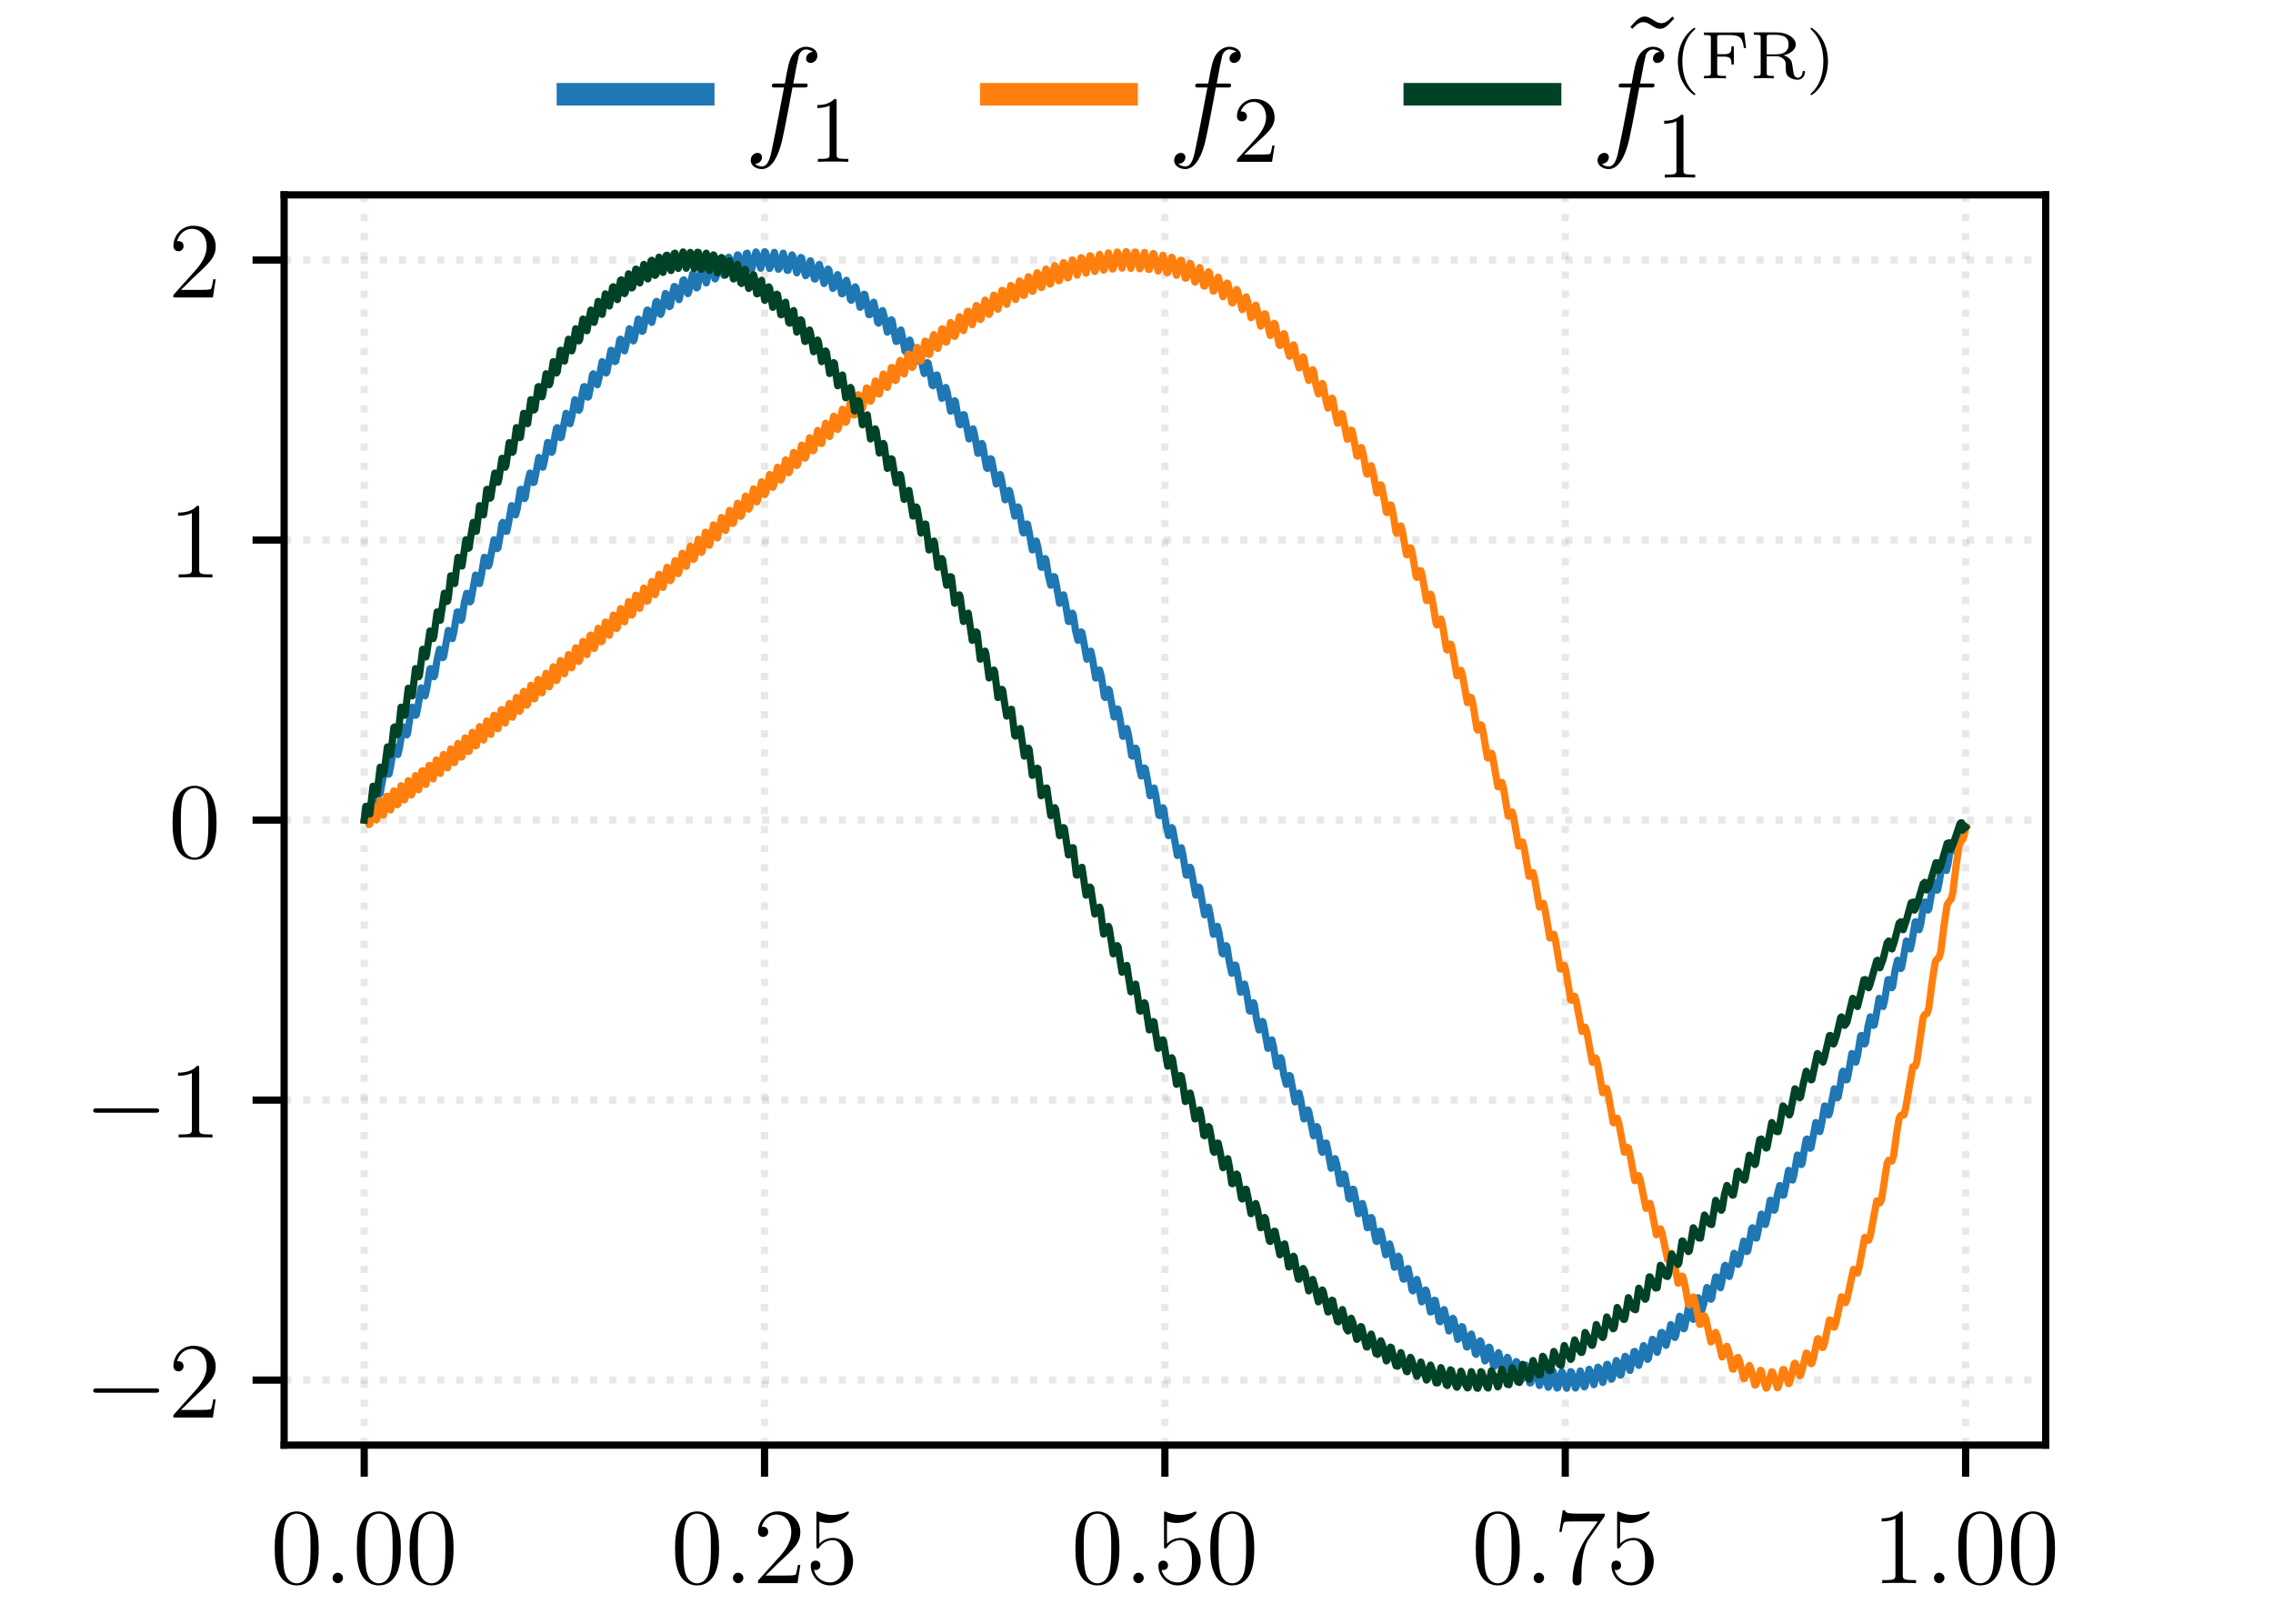 <?xml version="1.0" encoding="UTF-8"?>
<svg xmlns="http://www.w3.org/2000/svg" xmlns:xlink="http://www.w3.org/1999/xlink" width="252pt" height="180pt" viewBox="0 0 252 180">
<defs>
<g>
<g id="glyph-0-0">
<path d="M 5.359 -3.828 C 5.359 -4.812 5.297 -5.781 4.859 -6.688 C 4.375 -7.688 3.516 -7.953 2.922 -7.953 C 2.234 -7.953 1.391 -7.609 0.938 -6.609 C 0.609 -5.859 0.484 -5.109 0.484 -3.828 C 0.484 -2.672 0.578 -1.797 1 -0.938 C 1.469 -0.031 2.297 0.25 2.922 0.25 C 3.953 0.25 4.547 -0.375 4.906 -1.062 C 5.328 -1.953 5.359 -3.125 5.359 -3.828 Z M 2.922 0.016 C 2.531 0.016 1.75 -0.203 1.531 -1.5 C 1.406 -2.219 1.406 -3.125 1.406 -3.969 C 1.406 -4.953 1.406 -5.828 1.594 -6.531 C 1.797 -7.344 2.406 -7.703 2.922 -7.703 C 3.375 -7.703 4.062 -7.438 4.297 -6.406 C 4.453 -5.719 4.453 -4.781 4.453 -3.969 C 4.453 -3.172 4.453 -2.266 4.312 -1.531 C 4.094 -0.219 3.328 0.016 2.922 0.016 Z M 2.922 0.016 "/>
</g>
<g id="glyph-0-1">
<path d="M 5.266 -2.016 L 5 -2.016 C 4.953 -1.812 4.859 -1.141 4.75 -0.953 C 4.656 -0.844 3.984 -0.844 3.625 -0.844 L 1.406 -0.844 C 1.734 -1.125 2.469 -1.891 2.766 -2.172 C 4.594 -3.844 5.266 -4.469 5.266 -5.656 C 5.266 -7.031 4.172 -7.953 2.781 -7.953 C 1.406 -7.953 0.578 -6.766 0.578 -5.734 C 0.578 -5.125 1.109 -5.125 1.141 -5.125 C 1.406 -5.125 1.703 -5.312 1.703 -5.688 C 1.703 -6.031 1.484 -6.25 1.141 -6.25 C 1.047 -6.25 1.016 -6.25 0.984 -6.234 C 1.203 -7.047 1.859 -7.609 2.625 -7.609 C 3.641 -7.609 4.266 -6.75 4.266 -5.656 C 4.266 -4.641 3.688 -3.75 3 -2.984 L 0.578 -0.281 L 0.578 0 L 4.953 0 Z M 5.266 -2.016 "/>
</g>
<g id="glyph-0-2">
<path d="M 1.531 -6.844 C 2.047 -6.688 2.469 -6.672 2.594 -6.672 C 3.938 -6.672 4.812 -7.656 4.812 -7.828 C 4.812 -7.875 4.781 -7.938 4.703 -7.938 C 4.688 -7.938 4.656 -7.938 4.547 -7.891 C 3.891 -7.609 3.312 -7.562 3 -7.562 C 2.219 -7.562 1.656 -7.812 1.422 -7.906 C 1.344 -7.938 1.312 -7.938 1.297 -7.938 C 1.203 -7.938 1.203 -7.859 1.203 -7.672 L 1.203 -4.125 C 1.203 -3.906 1.203 -3.844 1.344 -3.844 C 1.406 -3.844 1.422 -3.844 1.547 -4 C 1.875 -4.484 2.438 -4.766 3.031 -4.766 C 3.672 -4.766 3.984 -4.188 4.078 -3.984 C 4.281 -3.516 4.297 -2.922 4.297 -2.469 C 4.297 -2.016 4.297 -1.344 3.953 -0.797 C 3.688 -0.375 3.234 -0.078 2.703 -0.078 C 1.906 -0.078 1.141 -0.609 0.922 -1.484 C 0.984 -1.453 1.047 -1.453 1.109 -1.453 C 1.312 -1.453 1.641 -1.562 1.641 -1.969 C 1.641 -2.312 1.406 -2.5 1.109 -2.5 C 0.891 -2.5 0.578 -2.391 0.578 -1.922 C 0.578 -0.906 1.406 0.25 2.719 0.25 C 4.078 0.25 5.266 -0.891 5.266 -2.406 C 5.266 -3.828 4.297 -5.016 3.047 -5.016 C 2.359 -5.016 1.844 -4.703 1.531 -4.375 Z M 1.531 -6.844 "/>
</g>
<g id="glyph-0-3">
<path d="M 5.672 -7.422 L 5.672 -7.703 L 2.797 -7.703 C 1.344 -7.703 1.328 -7.859 1.281 -8.078 L 1.016 -8.078 L 0.641 -5.688 L 0.906 -5.688 C 0.938 -5.906 1.047 -6.641 1.203 -6.781 C 1.297 -6.844 2.203 -6.844 2.359 -6.844 L 4.906 -6.844 L 3.641 -5.031 C 3.312 -4.562 2.109 -2.609 2.109 -0.359 C 2.109 -0.234 2.109 0.25 2.594 0.25 C 3.094 0.25 3.094 -0.219 3.094 -0.375 L 3.094 -0.969 C 3.094 -2.75 3.375 -4.141 3.938 -4.938 Z M 5.672 -7.422 "/>
</g>
<g id="glyph-0-4">
<path d="M 3.438 -7.656 C 3.438 -7.938 3.438 -7.953 3.203 -7.953 C 2.922 -7.625 2.312 -7.188 1.094 -7.188 L 1.094 -6.844 C 1.359 -6.844 1.953 -6.844 2.625 -7.141 L 2.625 -0.922 C 2.625 -0.484 2.578 -0.344 1.531 -0.344 L 1.156 -0.344 L 1.156 0 C 1.484 -0.031 2.641 -0.031 3.031 -0.031 C 3.438 -0.031 4.578 -0.031 4.906 0 L 4.906 -0.344 L 4.531 -0.344 C 3.484 -0.344 3.438 -0.484 3.438 -0.922 Z M 3.438 -7.656 "/>
</g>
<g id="glyph-1-0">
<path d="M 2.203 -0.578 C 2.203 -0.922 1.906 -1.156 1.625 -1.156 C 1.281 -1.156 1.047 -0.875 1.047 -0.578 C 1.047 -0.234 1.328 0 1.609 0 C 1.953 0 2.203 -0.281 2.203 -0.578 Z M 2.203 -0.578 "/>
</g>
<g id="glyph-2-0">
<path d="M 7.875 -2.75 C 8.078 -2.75 8.297 -2.75 8.297 -2.984 C 8.297 -3.234 8.078 -3.234 7.875 -3.234 L 1.406 -3.234 C 1.203 -3.234 0.984 -3.234 0.984 -2.984 C 0.984 -2.75 1.203 -2.75 1.406 -2.75 Z M 7.875 -2.75 "/>
</g>
<g id="glyph-3-0">
<path d="M 6.656 -6 C 6.953 -6 7.078 -6 7.078 -6.281 C 7.078 -6.438 6.953 -6.438 6.688 -6.438 L 5.484 -6.438 C 5.766 -7.984 5.969 -9.031 6.094 -9.516 C 6.188 -9.875 6.5 -10.219 6.891 -10.219 C 7.203 -10.219 7.516 -10.078 7.656 -9.953 C 7.078 -9.891 6.906 -9.453 6.906 -9.203 C 6.906 -8.906 7.125 -8.719 7.406 -8.719 C 7.703 -8.719 8.156 -8.984 8.156 -9.547 C 8.156 -10.172 7.531 -10.516 6.875 -10.516 C 6.234 -10.516 5.594 -10.031 5.297 -9.453 C 5.031 -8.938 4.891 -8.391 4.547 -6.438 L 3.547 -6.438 C 3.25 -6.438 3.109 -6.438 3.109 -6.172 C 3.109 -6 3.203 -6 3.5 -6 L 4.453 -6 C 4.188 -4.609 3.562 -1.234 3.219 0.359 C 2.969 1.656 2.75 2.75 2 2.75 C 1.953 2.75 1.531 2.75 1.25 2.469 C 2.016 2.406 2.016 1.75 2.016 1.734 C 2.016 1.438 1.797 1.25 1.516 1.25 C 1.203 1.25 0.766 1.516 0.766 2.078 C 0.766 2.719 1.422 3.047 2 3.047 C 3.531 3.047 4.156 0.312 4.312 -0.438 C 4.578 -1.578 5.312 -5.562 5.391 -6 Z M 6.656 -6 "/>
</g>
<g id="glyph-4-0">
<path d="M 3.078 -6.688 C 3.078 -6.938 3.078 -6.969 2.828 -6.969 C 2.188 -6.297 1.266 -6.297 0.938 -6.297 L 0.938 -5.969 C 1.141 -5.969 1.75 -5.969 2.297 -6.234 L 2.297 -0.828 C 2.297 -0.453 2.266 -0.328 1.328 -0.328 L 1 -0.328 L 1 0 C 1.359 -0.031 2.266 -0.031 2.688 -0.031 C 3.109 -0.031 4.016 -0.031 4.375 0 L 4.375 -0.328 L 4.047 -0.328 C 3.109 -0.328 3.078 -0.438 3.078 -0.828 Z M 3.078 -6.688 "/>
</g>
<g id="glyph-4-1">
<path d="M 1.328 -0.812 L 2.438 -1.875 C 4.062 -3.328 4.688 -3.891 4.688 -4.938 C 4.688 -6.125 3.75 -6.969 2.484 -6.969 C 1.297 -6.969 0.516 -6 0.516 -5.062 C 0.516 -4.484 1.047 -4.484 1.078 -4.484 C 1.25 -4.484 1.625 -4.609 1.625 -5.031 C 1.625 -5.312 1.438 -5.578 1.062 -5.578 C 0.984 -5.578 0.969 -5.578 0.938 -5.578 C 1.172 -6.25 1.734 -6.641 2.344 -6.641 C 3.297 -6.641 3.75 -5.797 3.75 -4.938 C 3.75 -4.094 3.219 -3.266 2.641 -2.625 L 0.641 -0.391 C 0.516 -0.266 0.516 -0.25 0.516 0 L 4.406 0 L 4.688 -1.812 L 4.438 -1.812 C 4.375 -1.5 4.312 -1.047 4.203 -0.891 C 4.125 -0.812 3.438 -0.812 3.203 -0.812 Z M 1.328 -0.812 "/>
</g>
<g id="glyph-5-0">
<path d="M 5.875 -9.922 C 5.438 -9.484 5.125 -9.188 4.641 -9.188 C 4.422 -9.188 4.219 -9.234 3.75 -9.547 C 3.453 -9.719 3.156 -9.922 2.812 -9.922 C 2.25 -9.922 1.922 -9.547 1.219 -8.766 L 1.438 -8.562 C 1.859 -9 2.188 -9.297 2.656 -9.297 C 2.891 -9.297 3.094 -9.25 3.562 -8.938 C 3.859 -8.75 4.156 -8.562 4.5 -8.562 C 5.047 -8.562 5.375 -8.938 6.078 -9.703 Z M 5.875 -9.922 "/>
</g>
<g id="glyph-6-0">
<path d="M 2.656 -5.594 C 1.234 -4.594 0.859 -3.016 0.859 -1.875 C 0.859 -0.828 1.172 0.812 2.656 1.859 C 2.719 1.859 2.797 1.859 2.797 1.766 C 2.797 1.719 2.781 1.703 2.719 1.656 C 1.734 0.766 1.359 -0.516 1.359 -1.859 C 1.359 -3.891 2.141 -4.875 2.75 -5.422 C 2.781 -5.453 2.797 -5.469 2.797 -5.516 C 2.797 -5.594 2.719 -5.594 2.656 -5.594 Z M 2.656 -5.594 "/>
</g>
<g id="glyph-6-1">
<path d="M 4.875 -5.078 L 0.422 -5.078 L 0.422 -4.797 L 0.594 -4.797 C 1.172 -4.797 1.188 -4.734 1.188 -4.469 L 1.188 -0.609 C 1.188 -0.344 1.172 -0.266 0.594 -0.266 L 0.422 -0.266 L 0.422 0 C 0.422 0 1.266 -0.031 1.547 -0.031 C 1.859 -0.031 2.75 0 2.859 0 L 2.859 -0.266 L 2.594 -0.266 C 1.891 -0.266 1.891 -0.359 1.891 -0.609 L 1.891 -2.406 L 2.625 -2.406 C 3.375 -2.406 3.469 -2.188 3.469 -1.531 L 3.734 -1.531 L 3.734 -3.547 L 3.469 -3.547 C 3.469 -2.906 3.375 -2.672 2.625 -2.672 L 1.891 -2.672 L 1.891 -4.516 C 1.891 -4.75 1.906 -4.797 2.25 -4.797 L 3.297 -4.797 C 4.5 -4.797 4.703 -4.406 4.844 -3.359 L 5.094 -3.359 Z M 4.875 -5.078 "/>
</g>
<g id="glyph-6-2">
<path d="M 3.75 -2.547 C 4.422 -2.703 5.094 -3.141 5.094 -3.75 C 5.094 -4.5 4.109 -5.094 2.953 -5.094 L 0.438 -5.094 L 0.438 -4.828 L 0.609 -4.828 C 1.188 -4.828 1.203 -4.75 1.203 -4.5 L 1.203 -0.609 C 1.203 -0.344 1.188 -0.266 0.609 -0.266 L 0.438 -0.266 L 0.438 0 C 0.438 0 1.234 -0.031 1.531 -0.031 C 1.859 -0.031 2.281 -0.016 2.656 0 L 2.656 -0.266 L 2.469 -0.266 C 1.891 -0.266 1.875 -0.344 1.875 -0.609 L 1.875 -2.453 L 2.875 -2.453 C 3.016 -2.453 3.391 -2.453 3.734 -2.141 C 3.984 -1.906 3.984 -1.719 3.984 -1.219 C 3.984 -0.734 3.984 -0.438 4.328 -0.156 C 4.656 0.109 5.094 0.156 5.297 0.156 C 5.938 0.156 6.109 -0.453 6.109 -0.672 C 6.109 -0.734 6.109 -0.828 5.969 -0.828 C 5.859 -0.828 5.859 -0.75 5.844 -0.672 C 5.812 -0.25 5.562 -0.062 5.328 -0.062 C 4.906 -0.062 4.844 -0.5 4.75 -1.188 C 4.672 -1.781 4.656 -1.891 4.438 -2.141 C 4.359 -2.219 4.156 -2.422 3.75 -2.547 Z M 2.859 -2.656 L 1.875 -2.656 L 1.875 -4.547 C 1.875 -4.75 1.891 -4.797 2.078 -4.828 C 2.141 -4.828 2.391 -4.828 2.547 -4.828 C 3.266 -4.828 4.297 -4.828 4.297 -3.75 C 4.297 -2.906 3.641 -2.656 2.859 -2.656 Z M 2.859 -2.656 "/>
</g>
<g id="glyph-6-3">
<path d="M 0.672 -5.594 C 0.625 -5.594 0.531 -5.594 0.531 -5.516 C 0.531 -5.469 0.547 -5.453 0.594 -5.406 C 1.234 -4.812 1.953 -3.797 1.953 -1.875 C 1.953 -0.312 1.469 0.859 0.672 1.594 C 0.531 1.719 0.531 1.734 0.531 1.766 C 0.531 1.812 0.547 1.859 0.625 1.859 C 0.719 1.859 1.422 1.359 1.922 0.438 C 2.25 -0.188 2.469 -1 2.469 -1.859 C 2.469 -2.922 2.156 -4.562 0.672 -5.594 Z M 0.672 -5.594 "/>
</g>
</g>
<clipPath id="clip-0">
<path clip-rule="nonzero" d="M 39 21.602 L 41 21.602 L 41 160.199 L 39 160.199 Z M 39 21.602 "/>
</clipPath>
<clipPath id="clip-1">
<path clip-rule="nonzero" d="M 84 21.602 L 86 21.602 L 86 160.199 L 84 160.199 Z M 84 21.602 "/>
</clipPath>
<clipPath id="clip-2">
<path clip-rule="nonzero" d="M 128 21.602 L 130 21.602 L 130 160.199 L 128 160.199 Z M 128 21.602 "/>
</clipPath>
<clipPath id="clip-3">
<path clip-rule="nonzero" d="M 173 21.602 L 174 21.602 L 174 160.199 L 173 160.199 Z M 173 21.602 "/>
</clipPath>
<clipPath id="clip-4">
<path clip-rule="nonzero" d="M 217 21.602 L 219 21.602 L 219 160.199 L 217 160.199 Z M 217 21.602 "/>
</clipPath>
<clipPath id="clip-5">
<path clip-rule="nonzero" d="M 31.5 152 L 226.801 152 L 226.801 154 L 31.5 154 Z M 31.5 152 "/>
</clipPath>
<clipPath id="clip-6">
<path clip-rule="nonzero" d="M 31.5 121 L 226.801 121 L 226.801 123 L 31.5 123 Z M 31.5 121 "/>
</clipPath>
<clipPath id="clip-7">
<path clip-rule="nonzero" d="M 31.5 90 L 226.801 90 L 226.801 92 L 31.5 92 Z M 31.5 90 "/>
</clipPath>
<clipPath id="clip-8">
<path clip-rule="nonzero" d="M 31.5 59 L 226.801 59 L 226.801 61 L 31.5 61 Z M 31.5 59 "/>
</clipPath>
<clipPath id="clip-9">
<path clip-rule="nonzero" d="M 31.5 28 L 226.801 28 L 226.801 30 L 31.5 30 Z M 31.5 28 "/>
</clipPath>
</defs>
<rect x="-25.2" y="-18" width="302.4" height="216" fill="rgb(100%, 100%, 100%)" fill-opacity="1"/>
<path fill-rule="nonzero" fill="rgb(100%, 100%, 100%)" fill-opacity="1" d="M 31.5 160.199 L 226.801 160.199 L 226.801 21.602 L 31.5 21.602 Z M 31.5 160.199 "/>
<g clip-path="url(#clip-0)">
<path fill="none" stroke-width="0.8" stroke-linecap="butt" stroke-linejoin="round" stroke="rgb(69.019%, 69.019%, 69.019%)" stroke-opacity="0.3" stroke-dasharray="0.8 1.32" stroke-miterlimit="10" d="M 40.379 19.801 L 40.379 158.398 " transform="matrix(1, 0, 0, -1, 0, 180)"/>
</g>
<path fill="none" stroke-width="0.8" stroke-linecap="butt" stroke-linejoin="round" stroke="rgb(0%, 0%, 0%)" stroke-opacity="1" stroke-miterlimit="10" d="M 40.379 19.801 L 40.379 16.301 " transform="matrix(1, 0, 0, -1, 0, 180)"/>
<g fill="rgb(0%, 0%, 0%)" fill-opacity="1">
<use xlink:href="#glyph-0-0" x="29.972" y="175.502"/>
</g>
<g fill="rgb(0%, 0%, 0%)" fill-opacity="1">
<use xlink:href="#glyph-1-0" x="35.825" y="175.502"/>
</g>
<g fill="rgb(0%, 0%, 0%)" fill-opacity="1">
<use xlink:href="#glyph-0-0" x="39.077" y="175.502"/>
<use xlink:href="#glyph-0-0" x="44.923" y="175.502"/>
</g>
<g clip-path="url(#clip-1)">
<path fill="none" stroke-width="0.8" stroke-linecap="butt" stroke-linejoin="round" stroke="rgb(69.019%, 69.019%, 69.019%)" stroke-opacity="0.3" stroke-dasharray="0.8 1.32" stroke-miterlimit="10" d="M 84.762 19.801 L 84.762 158.398 " transform="matrix(1, 0, 0, -1, 0, 180)"/>
</g>
<path fill="none" stroke-width="0.8" stroke-linecap="butt" stroke-linejoin="round" stroke="rgb(0%, 0%, 0%)" stroke-opacity="1" stroke-miterlimit="10" d="M 84.762 19.801 L 84.762 16.301 " transform="matrix(1, 0, 0, -1, 0, 180)"/>
<g fill="rgb(0%, 0%, 0%)" fill-opacity="1">
<use xlink:href="#glyph-0-0" x="74.358" y="175.502"/>
</g>
<g fill="rgb(0%, 0%, 0%)" fill-opacity="1">
<use xlink:href="#glyph-1-0" x="80.211" y="175.502"/>
</g>
<g fill="rgb(0%, 0%, 0%)" fill-opacity="1">
<use xlink:href="#glyph-0-1" x="83.463" y="175.502"/>
<use xlink:href="#glyph-0-2" x="89.309" y="175.502"/>
</g>
<g clip-path="url(#clip-2)">
<path fill="none" stroke-width="0.8" stroke-linecap="butt" stroke-linejoin="round" stroke="rgb(69.019%, 69.019%, 69.019%)" stroke-opacity="0.3" stroke-dasharray="0.8 1.32" stroke-miterlimit="10" d="M 129.148 19.801 L 129.148 158.398 " transform="matrix(1, 0, 0, -1, 0, 180)"/>
</g>
<path fill="none" stroke-width="0.8" stroke-linecap="butt" stroke-linejoin="round" stroke="rgb(0%, 0%, 0%)" stroke-opacity="1" stroke-miterlimit="10" d="M 129.148 19.801 L 129.148 16.301 " transform="matrix(1, 0, 0, -1, 0, 180)"/>
<g fill="rgb(0%, 0%, 0%)" fill-opacity="1">
<use xlink:href="#glyph-0-0" x="118.745" y="175.502"/>
</g>
<g fill="rgb(0%, 0%, 0%)" fill-opacity="1">
<use xlink:href="#glyph-1-0" x="124.598" y="175.502"/>
</g>
<g fill="rgb(0%, 0%, 0%)" fill-opacity="1">
<use xlink:href="#glyph-0-2" x="127.849" y="175.502"/>
<use xlink:href="#glyph-0-0" x="133.695" y="175.502"/>
</g>
<g clip-path="url(#clip-3)">
<path fill="none" stroke-width="0.8" stroke-linecap="butt" stroke-linejoin="round" stroke="rgb(69.019%, 69.019%, 69.019%)" stroke-opacity="0.3" stroke-dasharray="0.8 1.32" stroke-miterlimit="10" d="M 173.535 19.801 L 173.535 158.398 " transform="matrix(1, 0, 0, -1, 0, 180)"/>
</g>
<path fill="none" stroke-width="0.8" stroke-linecap="butt" stroke-linejoin="round" stroke="rgb(0%, 0%, 0%)" stroke-opacity="1" stroke-miterlimit="10" d="M 173.535 19.801 L 173.535 16.301 " transform="matrix(1, 0, 0, -1, 0, 180)"/>
<g fill="rgb(0%, 0%, 0%)" fill-opacity="1">
<use xlink:href="#glyph-0-0" x="163.131" y="175.502"/>
</g>
<g fill="rgb(0%, 0%, 0%)" fill-opacity="1">
<use xlink:href="#glyph-1-0" x="168.984" y="175.502"/>
</g>
<g fill="rgb(0%, 0%, 0%)" fill-opacity="1">
<use xlink:href="#glyph-0-3" x="172.236" y="175.502"/>
<use xlink:href="#glyph-0-2" x="178.082" y="175.502"/>
</g>
<g clip-path="url(#clip-4)">
<path fill="none" stroke-width="0.8" stroke-linecap="butt" stroke-linejoin="round" stroke="rgb(69.019%, 69.019%, 69.019%)" stroke-opacity="0.3" stroke-dasharray="0.8 1.32" stroke-miterlimit="10" d="M 217.922 19.801 L 217.922 158.398 " transform="matrix(1, 0, 0, -1, 0, 180)"/>
</g>
<path fill="none" stroke-width="0.8" stroke-linecap="butt" stroke-linejoin="round" stroke="rgb(0%, 0%, 0%)" stroke-opacity="1" stroke-miterlimit="10" d="M 217.922 19.801 L 217.922 16.301 " transform="matrix(1, 0, 0, -1, 0, 180)"/>
<g fill="rgb(0%, 0%, 0%)" fill-opacity="1">
<use xlink:href="#glyph-0-4" x="207.517" y="175.502"/>
</g>
<g fill="rgb(0%, 0%, 0%)" fill-opacity="1">
<use xlink:href="#glyph-1-0" x="213.37" y="175.502"/>
</g>
<g fill="rgb(0%, 0%, 0%)" fill-opacity="1">
<use xlink:href="#glyph-0-0" x="216.622" y="175.502"/>
<use xlink:href="#glyph-0-0" x="222.468" y="175.502"/>
</g>
<g clip-path="url(#clip-5)">
<path fill="none" stroke-width="0.8" stroke-linecap="butt" stroke-linejoin="round" stroke="rgb(69.019%, 69.019%, 69.019%)" stroke-opacity="0.3" stroke-dasharray="0.8 1.32" stroke-miterlimit="10" d="M 31.5 27.008 L 226.801 27.008 " transform="matrix(1, 0, 0, -1, 0, 180)"/>
</g>
<path fill="none" stroke-width="0.8" stroke-linecap="butt" stroke-linejoin="round" stroke="rgb(0%, 0%, 0%)" stroke-opacity="1" stroke-miterlimit="10" d="M 31.5 27.008 L 28 27.008 " transform="matrix(1, 0, 0, -1, 0, 180)"/>
<g fill="rgb(0%, 0%, 0%)" fill-opacity="1">
<use xlink:href="#glyph-2-0" x="9.349" y="157.142"/>
</g>
<g fill="rgb(0%, 0%, 0%)" fill-opacity="1">
<use xlink:href="#glyph-0-1" x="18.647" y="157.142"/>
</g>
<g clip-path="url(#clip-6)">
<path fill="none" stroke-width="0.8" stroke-linecap="butt" stroke-linejoin="round" stroke="rgb(69.019%, 69.019%, 69.019%)" stroke-opacity="0.3" stroke-dasharray="0.8 1.32" stroke-miterlimit="10" d="M 31.5 58.051 L 226.801 58.051 " transform="matrix(1, 0, 0, -1, 0, 180)"/>
</g>
<path fill="none" stroke-width="0.8" stroke-linecap="butt" stroke-linejoin="round" stroke="rgb(0%, 0%, 0%)" stroke-opacity="1" stroke-miterlimit="10" d="M 31.5 58.051 L 28 58.051 " transform="matrix(1, 0, 0, -1, 0, 180)"/>
<g fill="rgb(0%, 0%, 0%)" fill-opacity="1">
<use xlink:href="#glyph-2-0" x="9.349" y="126.101"/>
</g>
<g fill="rgb(0%, 0%, 0%)" fill-opacity="1">
<use xlink:href="#glyph-0-4" x="18.647" y="126.101"/>
</g>
<g clip-path="url(#clip-7)">
<path fill="none" stroke-width="0.8" stroke-linecap="butt" stroke-linejoin="round" stroke="rgb(69.019%, 69.019%, 69.019%)" stroke-opacity="0.3" stroke-dasharray="0.8 1.32" stroke-miterlimit="10" d="M 31.5 89.09 L 226.801 89.09 " transform="matrix(1, 0, 0, -1, 0, 180)"/>
</g>
<path fill="none" stroke-width="0.8" stroke-linecap="butt" stroke-linejoin="round" stroke="rgb(0%, 0%, 0%)" stroke-opacity="1" stroke-miterlimit="10" d="M 31.5 89.09 L 28 89.09 " transform="matrix(1, 0, 0, -1, 0, 180)"/>
<g fill="rgb(0%, 0%, 0%)" fill-opacity="1">
<use xlink:href="#glyph-0-0" x="18.647" y="95.059"/>
</g>
<g clip-path="url(#clip-8)">
<path fill="none" stroke-width="0.8" stroke-linecap="butt" stroke-linejoin="round" stroke="rgb(69.019%, 69.019%, 69.019%)" stroke-opacity="0.3" stroke-dasharray="0.8 1.32" stroke-miterlimit="10" d="M 31.5 120.133 L 226.801 120.133 " transform="matrix(1, 0, 0, -1, 0, 180)"/>
</g>
<path fill="none" stroke-width="0.8" stroke-linecap="butt" stroke-linejoin="round" stroke="rgb(0%, 0%, 0%)" stroke-opacity="1" stroke-miterlimit="10" d="M 31.5 120.133 L 28 120.133 " transform="matrix(1, 0, 0, -1, 0, 180)"/>
<g fill="rgb(0%, 0%, 0%)" fill-opacity="1">
<use xlink:href="#glyph-0-4" x="18.647" y="64.018"/>
</g>
<g clip-path="url(#clip-9)">
<path fill="none" stroke-width="0.8" stroke-linecap="butt" stroke-linejoin="round" stroke="rgb(69.019%, 69.019%, 69.019%)" stroke-opacity="0.3" stroke-dasharray="0.8 1.32" stroke-miterlimit="10" d="M 31.5 151.176 L 226.801 151.176 " transform="matrix(1, 0, 0, -1, 0, 180)"/>
</g>
<path fill="none" stroke-width="0.8" stroke-linecap="butt" stroke-linejoin="round" stroke="rgb(0%, 0%, 0%)" stroke-opacity="1" stroke-miterlimit="10" d="M 31.5 151.176 L 28 151.176 " transform="matrix(1, 0, 0, -1, 0, 180)"/>
<g fill="rgb(0%, 0%, 0%)" fill-opacity="1">
<use xlink:href="#glyph-0-1" x="18.647" y="32.977"/>
</g>
<path fill="none" stroke-width="0.8" stroke-linecap="square" stroke-linejoin="round" stroke="rgb(12.157%, 46.666%, 70.587%)" stroke-opacity="1" stroke-miterlimit="10" d="M 40.379 89.09 L 40.645 90.605 L 40.734 90.613 L 41.086 89.754 L 41.266 90.426 L 41.621 92.75 L 41.711 92.844 L 41.887 92.383 L 42.066 91.953 L 42.152 92.066 L 42.332 93.074 L 42.688 95.047 L 42.773 94.953 L 43.043 94.172 L 43.129 94.203 L 43.309 95.066 L 43.664 97.219 L 43.754 97.199 L 44.109 96.355 L 44.285 97.066 L 44.641 99.355 L 44.73 99.418 L 45.086 98.523 L 45.172 98.66 L 45.441 100.402 L 45.707 101.602 L 45.883 101.203 L 46.062 100.703 L 46.148 100.758 L 46.328 101.656 L 46.684 103.746 L 46.773 103.703 L 47.129 102.863 L 47.305 103.613 L 47.66 105.848 L 47.75 105.883 L 48.105 104.98 L 48.191 105.137 L 48.461 106.898 L 48.727 108.023 L 48.902 107.586 L 49.082 107.098 L 49.172 107.168 L 49.348 108.102 L 49.703 110.113 L 49.793 110.047 L 50.148 109.207 L 50.324 109.988 L 50.68 112.156 L 50.77 112.164 L 51.125 111.246 L 51.215 111.422 L 51.48 113.191 L 51.746 114.234 L 51.922 113.758 L 52.102 113.281 L 52.191 113.367 L 52.367 114.324 L 52.723 116.254 L 52.812 116.152 L 53.168 115.312 L 53.344 116.121 L 53.699 118.215 L 53.789 118.188 L 54.145 117.25 L 54.234 117.441 L 54.766 120.168 L 55.121 119.18 L 55.211 119.281 L 55.387 120.254 L 55.652 121.953 L 55.742 122.09 L 55.922 121.656 L 56.098 121.098 L 56.188 121.109 L 56.363 121.941 L 56.719 123.945 L 56.809 123.887 L 57.164 122.926 L 57.34 123.602 L 57.695 125.738 L 57.785 125.754 L 58.141 124.727 L 58.23 124.844 L 58.496 126.496 L 58.762 127.555 L 58.941 127.07 L 59.117 126.508 L 59.207 126.535 L 59.383 127.383 L 59.738 129.289 L 59.828 129.195 L 60.184 128.207 L 60.359 128.902 L 60.715 130.949 L 60.805 130.93 L 61.16 129.859 L 61.25 129.988 L 61.516 131.633 L 61.695 132.531 L 61.781 132.594 L 61.961 132.051 L 62.137 131.488 L 62.227 131.523 L 62.402 132.383 L 62.758 134.18 L 62.938 133.73 L 63.203 133.035 L 63.383 133.742 L 63.734 135.691 L 63.824 135.633 L 64.18 134.52 L 64.27 134.656 L 64.535 136.289 L 64.715 137.121 L 64.801 137.141 L 65.156 135.973 L 65.246 136.02 L 65.422 136.887 L 65.691 138.465 L 65.777 138.566 L 65.957 138.055 L 66.223 137.352 L 66.402 138.07 L 66.758 139.91 L 66.844 139.812 L 67.199 138.652 L 67.289 138.801 L 67.734 141.168 L 67.82 141.148 L 68.176 139.918 L 68.266 139.973 L 68.445 140.844 L 68.711 142.336 L 68.797 142.395 L 68.977 141.82 L 69.242 141.109 L 69.422 141.836 L 69.777 143.559 L 69.863 143.422 L 70.219 142.211 L 70.309 142.367 L 70.754 144.629 L 70.84 144.566 L 71.195 143.273 L 71.285 143.336 L 71.465 144.203 L 71.73 145.609 L 71.82 145.625 L 71.996 144.984 L 72.262 144.266 L 72.441 144.996 L 72.707 146.496 L 72.797 146.59 L 72.973 146.043 L 73.238 145.156 L 73.328 145.316 L 73.773 147.465 L 73.863 147.359 L 74.215 146.008 L 74.305 146.074 L 74.57 147.516 L 74.75 148.242 L 74.84 148.215 L 75.281 146.785 L 75.461 147.516 L 75.727 148.926 L 75.816 148.977 L 75.992 148.359 L 76.258 147.453 L 76.348 147.621 L 76.793 149.645 L 76.883 149.496 L 77.238 148.078 L 77.324 148.152 L 77.59 149.562 L 77.77 150.211 L 77.859 150.141 L 78.301 148.637 L 78.48 149.363 L 78.746 150.684 L 78.836 150.691 L 79.012 150 L 79.277 149.078 L 79.367 149.246 L 79.812 151.141 L 79.988 150.551 L 80.258 149.473 L 80.344 149.547 L 80.789 151.492 L 80.879 151.375 L 81.32 149.801 L 81.5 150.52 L 81.766 151.746 L 81.855 151.707 L 82.121 150.465 L 82.301 150.008 L 82.477 150.582 L 82.742 151.895 L 82.832 151.938 L 83.008 151.273 L 83.277 150.164 L 83.363 150.246 L 83.809 152.07 L 83.898 151.906 L 84.34 150.266 L 84.52 150.977 L 84.785 152.098 L 84.875 152.016 L 85.32 150.234 L 85.406 150.41 L 85.852 152.023 L 86.027 151.285 L 86.297 150.156 L 86.383 150.238 L 86.828 151.934 L 87.008 151.305 L 87.273 150.031 L 87.363 150.023 L 87.539 150.727 L 87.805 151.742 L 87.895 151.613 L 88.34 149.754 L 88.516 150.324 L 88.781 151.453 L 88.871 151.402 L 89.137 150.055 L 89.316 149.441 L 89.406 149.527 L 89.848 151.094 L 90.027 150.383 L 90.293 149.078 L 90.383 149.074 L 90.559 149.77 L 90.824 150.684 L 91.004 150.094 L 91.359 148.574 L 91.535 149.141 L 91.801 150.172 L 91.891 150.078 L 92.336 148.027 L 92.426 148.121 L 92.867 149.551 L 93.047 148.766 L 93.312 147.438 L 93.402 147.438 L 93.668 148.559 L 93.844 148.926 L 94.023 148.258 L 94.289 146.801 L 94.379 146.707 L 94.555 147.27 L 94.82 148.203 L 94.91 148.066 L 95.355 145.934 L 95.445 146.031 L 95.801 147.387 L 95.887 147.328 L 96.066 146.469 L 96.332 145.117 L 96.422 145.125 L 96.863 146.496 L 97.043 145.75 L 97.309 144.262 L 97.398 144.176 L 97.574 144.73 L 97.844 145.57 L 98.02 144.953 L 98.375 143.184 L 98.465 143.285 L 98.82 144.551 L 98.906 144.449 L 99.176 142.914 L 99.352 142.152 L 99.441 142.164 L 99.883 143.418 L 100.062 142.598 L 100.328 141.086 L 100.418 141.008 L 100.594 141.555 L 100.863 142.301 L 101.039 141.602 L 101.395 139.809 L 101.484 139.914 L 101.84 141.09 L 101.926 140.945 L 102.461 138.594 L 102.816 139.797 L 102.906 139.73 L 103.082 138.836 L 103.348 137.309 L 103.438 137.238 L 103.613 137.781 L 103.793 138.418 L 103.883 138.43 L 104.059 137.66 L 104.414 135.844 L 104.504 135.957 L 104.859 137.047 L 105.035 136.41 L 105.391 134.422 L 105.48 134.449 L 105.836 135.578 L 105.926 135.473 L 106.191 133.867 L 106.367 132.973 L 106.457 132.91 L 106.637 133.453 L 106.812 134.031 L 106.902 134.008 L 107.078 133.164 L 107.434 131.34 L 107.523 131.457 L 107.879 132.461 L 108.055 131.754 L 108.41 129.746 L 108.5 129.781 L 108.855 130.84 L 108.945 130.695 L 109.211 129.016 L 109.387 128.129 L 109.477 128.074 L 109.656 128.617 L 109.832 129.145 L 109.922 129.078 L 110.098 128.168 L 110.453 126.348 L 110.633 126.781 L 110.898 127.391 L 111.074 126.613 L 111.43 124.598 L 111.52 124.641 L 111.875 125.633 L 111.965 125.449 L 112.496 122.789 L 112.852 123.805 L 112.941 123.703 L 113.117 122.734 L 113.387 121.047 L 113.473 120.918 L 113.652 121.359 L 113.828 121.91 L 113.918 121.891 L 114.094 121.047 L 114.449 119.035 L 114.539 119.09 L 114.895 120.016 L 115.074 119.312 L 115.43 117.137 L 115.516 117.109 L 115.871 118.078 L 115.961 117.941 L 116.227 116.227 L 116.492 115.121 L 116.672 115.57 L 116.848 116.082 L 116.938 116.027 L 117.117 115.125 L 117.469 113.121 L 117.559 113.191 L 117.914 114.055 L 118.094 113.289 L 118.449 111.117 L 118.535 111.105 L 118.891 112.027 L 118.98 111.855 L 119.246 110.086 L 119.512 109.016 L 119.691 109.477 L 119.867 109.949 L 119.957 109.863 L 120.137 108.906 L 120.492 106.926 L 120.578 107.008 L 120.934 107.816 L 121.113 106.996 L 121.469 104.84 L 121.555 104.844 L 121.91 105.723 L 122.09 105.055 L 122.445 102.758 L 122.531 102.676 L 122.711 103.152 L 122.887 103.586 L 122.977 103.469 L 123.156 102.465 L 123.512 100.52 L 123.598 100.617 L 123.867 101.406 L 123.953 101.375 L 124.133 100.5 L 124.488 98.371 L 124.574 98.395 L 124.93 99.238 L 125.109 98.516 L 125.465 96.234 L 125.555 96.176 L 125.906 97.066 L 125.996 96.922 L 126.262 95.168 L 126.531 93.973 L 126.707 94.375 L 126.887 94.859 L 126.973 94.801 L 127.152 93.879 L 127.508 91.789 L 127.594 91.832 L 127.949 92.645 L 128.129 91.871 L 128.484 89.625 L 128.574 89.586 L 128.93 90.461 L 129.016 90.293 L 129.285 88.5 L 129.551 87.363 L 129.727 87.789 L 129.906 88.254 L 129.992 88.168 L 130.172 87.207 L 130.527 85.168 L 130.617 85.23 L 130.973 86.02 L 131.148 85.203 L 131.504 83 L 131.594 82.984 L 131.949 83.852 L 132.035 83.656 L 132.57 80.77 L 132.66 80.922 L 132.926 81.664 L 133.012 81.555 L 133.191 80.562 L 133.547 78.582 L 133.637 78.672 L 133.992 79.438 L 134.168 78.586 L 134.523 76.434 L 134.613 76.449 L 134.969 77.309 L 135.145 76.609 L 135.5 74.324 L 135.59 74.258 L 135.766 74.746 L 135.945 75.168 L 136.035 75.039 L 136.301 73.316 L 136.566 72.109 L 136.742 72.508 L 136.922 73.02 L 137.012 72.977 L 137.188 72.09 L 137.543 70.004 L 137.633 70.047 L 137.988 70.906 L 138.164 70.176 L 138.52 67.949 L 138.609 67.91 L 138.965 68.836 L 139.055 68.688 L 139.32 66.949 L 139.586 65.824 L 139.762 66.266 L 139.941 66.766 L 140.031 66.703 L 140.207 65.793 L 140.562 63.785 L 140.652 63.855 L 141.008 64.723 L 141.184 63.961 L 141.539 61.805 L 141.629 61.801 L 141.984 62.742 L 142.074 62.578 L 142.34 60.832 L 142.605 59.797 L 142.785 60.277 L 142.961 60.773 L 143.051 60.699 L 143.227 59.766 L 143.582 57.848 L 143.672 57.949 L 144.027 58.824 L 144.203 58.039 L 144.559 55.965 L 144.648 55.992 L 145.004 56.961 L 145.094 56.781 L 145.625 54.094 L 145.98 55.113 L 146.07 55.023 L 146.246 54.074 L 146.516 52.391 L 146.602 52.258 L 146.781 52.703 L 146.957 53.281 L 147.047 53.277 L 147.223 52.473 L 147.578 50.492 L 147.668 50.555 L 148.023 51.555 L 148.203 50.906 L 148.555 48.797 L 148.645 48.781 L 149 49.848 L 149.09 49.746 L 149.266 48.785 L 149.535 47.176 L 149.621 47.082 L 149.801 47.578 L 149.977 48.164 L 150.066 48.152 L 150.242 47.332 L 150.598 45.453 L 150.688 45.551 L 151.043 46.582 L 151.223 45.918 L 151.578 43.902 L 151.664 43.926 L 152.02 45.035 L 152.109 44.926 L 152.375 43.316 L 152.555 42.43 L 152.641 42.375 L 152.82 42.93 L 152.996 43.52 L 153.086 43.5 L 153.266 42.672 L 153.617 40.902 L 153.797 41.367 L 154.062 42.102 L 154.242 41.426 L 154.598 39.512 L 154.684 39.574 L 155.039 40.738 L 155.129 40.617 L 155.395 39.023 L 155.574 38.207 L 155.66 38.195 L 156.105 39.375 L 156.285 38.539 L 156.551 36.988 L 156.641 36.895 L 156.816 37.422 L 157.082 38.168 L 157.262 37.484 L 157.617 35.684 L 157.703 35.785 L 158.059 37 L 158.148 36.871 L 158.594 34.559 L 158.684 34.586 L 159.035 35.863 L 159.125 35.828 L 159.305 34.992 L 159.57 33.527 L 159.66 33.473 L 159.836 34.066 L 160.102 34.824 L 160.281 34.133 L 160.637 32.453 L 160.812 32.945 L 161.078 33.863 L 161.168 33.727 L 161.613 31.523 L 161.703 31.594 L 162.059 32.938 L 162.145 32.895 L 162.324 32.062 L 162.59 30.688 L 162.68 30.68 L 162.855 31.34 L 163.121 32.109 L 163.301 31.414 L 163.566 29.949 L 163.656 29.859 L 163.832 30.426 L 164.098 31.363 L 164.188 31.223 L 164.633 29.137 L 164.723 29.25 L 165.078 30.66 L 165.164 30.613 L 165.344 29.785 L 165.609 28.508 L 165.699 28.547 L 166.141 30.051 L 166.32 29.359 L 166.586 27.98 L 166.676 27.938 L 166.852 28.574 L 167.121 29.531 L 167.207 29.387 L 167.652 27.426 L 167.828 27.957 L 168.098 29.059 L 168.184 29.008 L 168.453 27.645 L 168.629 27.012 L 168.719 27.094 L 169.164 28.672 L 169.34 27.984 L 169.605 26.699 L 169.695 26.703 L 169.871 27.414 L 170.141 28.387 L 170.227 28.238 L 170.672 26.41 L 170.852 27.02 L 171.117 28.148 L 171.203 28.094 L 171.473 26.766 L 171.648 26.215 L 171.738 26.34 L 172.184 27.996 L 172.359 27.312 L 172.625 26.125 L 172.715 26.172 L 172.98 27.449 L 173.16 27.945 L 173.246 27.793 L 173.691 26.102 L 173.871 26.785 L 174.137 27.945 L 174.227 27.883 L 174.668 26.129 L 174.758 26.297 L 175.203 28.023 L 175.379 27.348 L 175.645 26.258 L 175.734 26.352 L 176.18 28.211 L 176.266 28.055 L 176.711 26.5 L 176.891 27.262 L 177.156 28.445 L 177.246 28.379 L 177.688 26.75 L 177.867 27.402 L 178.133 28.727 L 178.223 28.754 L 178.398 28.086 L 178.664 27.102 L 178.754 27.238 L 179.199 29.176 L 179.375 28.641 L 179.641 27.551 L 179.73 27.609 L 179.996 28.996 L 180.176 29.645 L 180.266 29.574 L 180.707 28.078 L 180.887 28.809 L 181.152 30.16 L 181.242 30.184 L 181.418 29.523 L 181.684 28.641 L 181.863 29.25 L 182.219 30.836 L 182.395 30.305 L 182.664 29.305 L 182.75 29.41 L 183.195 31.531 L 183.285 31.461 L 183.727 30.09 L 183.906 30.895 L 184.172 32.273 L 184.262 32.289 L 184.438 31.645 L 184.707 30.863 L 184.883 31.551 L 185.238 33.168 L 185.414 32.641 L 185.684 31.734 L 185.77 31.883 L 186.215 34.086 L 186.305 34.008 L 186.66 32.699 L 186.746 32.766 L 186.926 33.645 L 187.191 35.043 L 187.281 35.055 L 187.547 34.016 L 187.727 33.742 L 187.902 34.508 L 188.168 36.039 L 188.258 36.145 L 188.434 35.621 L 188.703 34.812 L 188.879 35.445 L 189.234 37.273 L 189.324 37.191 L 189.68 35.969 L 189.77 36.078 L 190.035 37.645 L 190.211 38.438 L 190.301 38.445 L 190.746 37.246 L 190.922 38.082 L 191.188 39.637 L 191.277 39.734 L 191.457 39.215 L 191.723 38.496 L 191.898 39.211 L 192.254 41.062 L 192.344 40.973 L 192.699 39.836 L 192.789 39.988 L 193.32 42.418 L 193.676 41.258 L 193.766 41.332 L 193.941 42.238 L 194.207 43.809 L 194.297 43.895 L 194.477 43.379 L 194.652 42.762 L 194.742 42.754 L 194.918 43.539 L 195.273 45.406 L 195.363 45.309 L 195.719 44.258 L 195.895 44.902 L 196.25 46.941 L 196.34 46.93 L 196.695 45.84 L 196.785 45.953 L 197.051 47.578 L 197.316 48.582 L 197.496 48.066 L 197.672 47.5 L 197.762 47.531 L 197.938 48.383 L 198.293 50.258 L 198.383 50.152 L 198.738 49.184 L 198.914 49.902 L 199.27 51.953 L 199.359 51.934 L 199.715 50.906 L 199.805 51.059 L 200.07 52.758 L 200.25 53.668 L 200.336 53.734 L 200.516 53.219 L 200.691 52.703 L 200.781 52.77 L 200.957 53.688 L 201.312 55.559 L 201.402 55.445 L 201.758 54.555 L 201.938 55.34 L 202.289 57.398 L 202.379 57.367 L 202.734 56.402 L 202.824 56.59 L 203.355 59.301 L 203.711 58.316 L 203.801 58.418 L 203.977 59.395 L 204.246 61.109 L 204.332 61.25 L 204.512 60.832 L 204.688 60.289 L 204.777 60.312 L 204.957 61.16 L 205.312 63.211 L 205.398 63.168 L 205.754 62.262 L 205.934 62.969 L 206.289 65.176 L 206.375 65.215 L 206.73 64.27 L 206.82 64.41 L 207.086 66.133 L 207.352 67.27 L 207.531 66.84 L 207.707 66.332 L 207.797 66.387 L 207.977 67.293 L 208.332 69.328 L 208.418 69.27 L 208.773 68.422 L 208.953 69.184 L 209.309 71.387 L 209.395 71.406 L 209.75 70.504 L 209.84 70.672 L 210.105 72.449 L 210.375 73.547 L 210.551 73.102 L 210.73 72.633 L 210.816 72.715 L 210.996 73.672 L 211.352 75.68 L 211.438 75.605 L 211.793 74.805 L 211.973 75.625 L 212.328 77.805 L 212.418 77.809 L 212.77 76.938 L 212.949 77.605 L 213.305 79.918 L 213.395 80.008 L 213.57 79.543 L 213.75 79.109 L 213.836 79.223 L 214.016 80.227 L 214.371 82.191 L 214.457 82.102 L 214.727 81.316 L 214.812 81.344 L 214.992 82.211 L 215.348 84.363 L 215.438 84.344 L 215.793 83.504 L 215.969 84.219 L 216.324 86.512 L 216.414 86.578 L 216.77 85.691 L 216.855 85.832 L 217.125 87.582 L 217.391 88.789 L 217.566 88.398 L 217.746 87.91 L 217.832 87.965 L 217.922 88.301 " transform="matrix(1, 0, 0, -1, 0, 180)"/>
<path fill="none" stroke-width="0.8" stroke-linecap="square" stroke-linejoin="round" stroke="rgb(100%, 49.803%, 5.49%)" stroke-opacity="1" stroke-miterlimit="10" d="M 40.379 89.09 L 40.555 90.137 L 40.645 90.047 L 40.91 88.594 L 41 88.645 L 41.355 90.695 L 41.441 90.477 L 41.711 89.098 L 41.797 89.277 L 42.152 91.223 L 42.332 90.32 L 42.508 89.645 L 42.688 90.582 L 42.863 91.727 L 42.953 91.727 L 43.309 90.223 L 43.484 91.301 L 43.664 92.32 L 43.754 92.219 L 44.02 90.785 L 44.109 90.832 L 44.461 92.898 L 44.551 92.707 L 44.816 91.32 L 44.906 91.457 L 45.262 93.461 L 45.441 92.648 L 45.617 91.879 L 45.707 92.094 L 46.062 94.02 L 46.238 93.129 L 46.418 92.457 L 46.594 93.363 L 46.773 94.531 L 46.859 94.574 L 47.215 93.047 L 47.395 94.035 L 47.57 95.145 L 47.66 95.137 L 48.016 93.652 L 48.191 94.699 L 48.371 95.754 L 48.461 95.703 L 48.816 94.262 L 49.172 96.363 L 49.258 96.277 L 49.613 94.875 L 49.969 96.973 L 50.059 96.863 L 50.324 95.461 L 50.414 95.492 L 50.77 97.586 L 50.859 97.465 L 51.125 96.07 L 51.215 96.109 L 51.566 98.199 L 51.656 98.078 L 51.922 96.688 L 52.012 96.727 L 52.367 98.82 L 52.457 98.707 L 52.723 97.316 L 52.812 97.344 L 53.168 99.445 L 53.254 99.348 L 53.609 97.965 L 53.965 100.07 L 54.055 100 L 54.41 98.586 L 54.59 99.652 L 54.766 100.699 L 54.855 100.66 L 55.211 99.215 L 55.387 100.23 L 55.566 101.324 L 55.652 101.332 L 56.008 99.848 L 56.188 100.797 L 56.453 102.008 L 56.809 100.492 L 56.898 100.754 L 57.254 102.684 L 57.43 101.879 L 57.609 101.152 L 57.695 101.348 L 58.051 103.359 L 58.23 102.645 L 58.406 101.832 L 58.496 101.949 L 58.852 104.027 L 58.941 103.891 L 59.207 102.535 L 59.297 102.562 L 59.652 104.676 L 59.738 104.633 L 60.094 103.199 L 60.273 104.184 L 60.539 105.363 L 60.895 103.863 L 60.984 104.109 L 61.34 106.082 L 61.516 105.344 L 61.695 104.562 L 61.781 104.695 L 62.137 106.773 L 62.227 106.648 L 62.582 105.309 L 63.027 107.43 L 63.383 105.965 L 63.559 106.848 L 63.824 108.184 L 64.004 107.43 L 64.18 106.676 L 64.27 106.816 L 64.625 108.895 L 64.715 108.777 L 65.07 107.434 L 65.246 108.465 L 65.422 109.551 L 65.512 109.59 L 65.867 108.109 L 65.957 108.344 L 66.312 110.348 L 66.402 110.16 L 66.668 108.859 L 66.758 108.926 L 67.109 111.039 L 67.199 111.02 L 67.555 109.578 L 67.734 110.457 L 68 111.816 L 68.176 111.105 L 68.355 110.324 L 68.445 110.422 L 68.797 112.527 L 68.887 112.484 L 69.242 111.066 L 69.422 111.957 L 69.688 113.305 L 69.863 112.598 L 70.043 111.82 L 70.133 111.91 L 70.484 114.02 L 70.574 113.996 L 70.93 112.566 L 71.109 113.414 L 71.375 114.816 L 71.465 114.629 L 71.73 113.348 L 71.82 113.395 L 72.262 115.543 L 72.617 114.082 L 72.707 114.289 L 73.062 116.34 L 73.152 116.223 L 73.508 114.883 L 73.684 115.844 L 73.949 117.109 L 74.129 116.387 L 74.305 115.637 L 74.395 115.738 L 74.84 117.844 L 75.195 116.406 L 75.281 116.633 L 75.637 118.668 L 75.727 118.547 L 76.082 117.215 L 76.258 118.152 L 76.527 119.453 L 76.703 118.77 L 76.883 117.992 L 76.969 118.059 L 77.414 120.219 L 77.77 118.762 L 77.859 118.922 L 78.215 121.008 L 78.301 120.965 L 78.656 119.555 L 78.836 120.348 L 79.102 121.824 L 79.191 121.707 L 79.547 120.371 L 79.723 121.27 L 79.988 122.625 L 80.078 122.449 L 80.434 121.195 L 80.613 122.176 L 80.879 123.422 L 81.055 122.734 L 81.234 121.969 L 81.32 122.027 L 81.766 124.211 L 81.945 123.473 L 82.121 122.758 L 82.211 122.863 L 82.652 125.004 L 83.008 123.559 L 83.098 123.695 L 83.543 125.797 L 83.898 124.359 L 83.988 124.52 L 84.43 126.594 L 84.785 125.168 L 84.875 125.336 L 85.32 127.398 L 85.676 125.973 L 85.762 126.148 L 86.207 128.207 L 86.562 126.781 L 86.652 126.949 L 87.094 129.023 L 87.449 127.59 L 87.539 127.738 L 87.984 129.84 L 88.34 128.398 L 88.426 128.52 L 88.871 130.656 L 89.051 129.918 L 89.227 129.211 L 89.316 129.297 L 89.758 131.473 L 89.938 130.781 L 90.113 130.031 L 90.203 130.066 L 90.383 131.043 L 90.648 132.281 L 90.824 131.66 L 91.004 130.855 L 91.094 130.84 L 91.27 131.734 L 91.535 133.082 L 91.625 132.945 L 91.98 131.613 L 92.156 132.41 L 92.426 133.863 L 92.512 133.793 L 92.867 132.395 L 92.957 132.582 L 93.402 134.633 L 93.758 133.191 L 93.844 133.297 L 94.289 135.449 L 94.469 134.777 L 94.645 134.008 L 94.734 134.016 L 94.91 134.93 L 95.176 136.238 L 95.266 136.098 L 95.621 134.758 L 95.801 135.516 L 96.066 136.992 L 96.156 136.953 L 96.508 135.523 L 96.598 135.656 L 97.043 137.773 L 97.219 137.086 L 97.398 136.328 L 97.488 136.332 L 97.664 137.23 L 97.93 138.543 L 98.02 138.418 L 98.375 137.047 L 98.551 137.746 L 98.82 139.254 L 98.906 139.258 L 99.262 137.809 L 99.352 137.875 L 99.617 139.453 L 99.797 140.043 L 99.973 139.457 L 100.238 138.543 L 100.418 139.297 L 100.684 140.746 L 100.773 140.719 L 101.129 139.27 L 101.219 139.359 L 101.66 141.496 L 101.75 141.309 L 102.105 139.988 L 102.281 140.734 L 102.551 142.176 L 102.637 142.152 L 102.992 140.695 L 103.082 140.762 L 103.348 142.305 L 103.527 142.902 L 103.613 142.742 L 103.969 141.371 L 104.148 142.047 L 104.414 143.531 L 104.504 143.555 L 104.68 142.824 L 104.859 142.082 L 104.949 142.09 L 105.125 142.945 L 105.391 144.246 L 105.48 144.145 L 105.836 142.703 L 105.926 142.828 L 106.367 144.895 L 106.547 144.27 L 106.812 143.352 L 106.988 144.055 L 107.258 145.488 L 107.344 145.492 L 107.789 144.008 L 107.969 144.844 L 108.234 146.137 L 108.324 146.047 L 108.676 144.578 L 108.766 144.664 L 109.211 146.734 L 109.301 146.566 L 109.656 145.148 L 109.742 145.309 L 110.188 147.289 L 110.363 146.629 L 110.633 145.715 L 110.809 146.398 L 111.074 147.805 L 111.164 147.812 L 111.344 147.082 L 111.609 146.266 L 111.785 147.023 L 112.051 148.352 L 112.141 148.305 L 112.586 146.793 L 112.762 147.602 L 113.031 148.855 L 113.117 148.773 L 113.473 147.254 L 113.562 147.289 L 113.738 148.137 L 114.008 149.328 L 114.094 149.215 L 114.449 147.699 L 114.539 147.758 L 114.805 149.18 L 114.984 149.766 L 115.074 149.633 L 115.43 148.121 L 115.516 148.184 L 115.781 149.609 L 115.961 150.172 L 116.051 150.031 L 116.406 148.508 L 116.492 148.574 L 116.762 149.988 L 116.938 150.547 L 117.027 150.402 L 117.383 148.867 L 117.469 148.922 L 117.738 150.312 L 117.914 150.883 L 118.004 150.746 L 118.359 149.195 L 118.449 149.23 L 118.625 150.047 L 118.891 151.184 L 118.98 151.062 L 119.426 149.496 L 119.602 150.27 L 119.867 151.441 L 119.957 151.352 L 120.402 149.719 L 120.578 150.43 L 120.844 151.652 L 120.934 151.598 L 121.379 149.906 L 121.469 150.109 L 121.91 151.805 L 122.09 151.066 L 122.355 150.055 L 122.445 150.199 L 122.887 151.965 L 123.066 151.301 L 123.332 150.172 L 123.422 150.25 L 123.867 152.062 L 123.953 151.898 L 124.398 150.266 L 124.574 150.992 L 124.844 152.102 L 124.93 152.004 L 125.375 150.246 L 125.555 150.844 L 125.82 152.059 L 125.906 152.051 L 126.086 151.309 L 126.352 150.207 L 126.441 150.301 L 126.887 152.02 L 127.062 151.41 L 127.328 150.148 L 127.418 150.137 L 127.594 150.828 L 127.863 151.898 L 127.949 151.805 L 128.395 149.957 L 128.484 150.102 L 128.93 151.695 L 129.105 150.992 L 129.371 149.77 L 129.461 149.789 L 129.637 150.508 L 129.906 151.48 L 129.992 151.344 L 130.438 149.473 L 130.617 150 L 130.883 151.148 L 130.973 151.141 L 131.148 150.402 L 131.414 149.164 L 131.504 149.176 L 131.68 149.871 L 131.949 150.809 L 132.035 150.668 L 132.48 148.73 L 132.57 148.859 L 133.012 150.34 L 133.191 149.625 L 133.457 148.312 L 133.547 148.277 L 133.723 148.898 L 133.992 149.867 L 134.078 149.758 L 134.523 147.727 L 134.613 147.785 L 135.055 149.277 L 135.234 148.641 L 135.59 147.098 L 135.766 147.582 L 136.035 148.617 L 136.121 148.582 L 136.301 147.809 L 136.566 146.465 L 136.656 146.418 L 136.832 146.996 L 137.098 147.906 L 137.188 147.789 L 137.723 145.672 L 137.988 146.727 L 138.164 147.09 L 138.344 146.484 L 138.699 144.781 L 138.785 144.848 L 139.23 146.176 L 139.41 145.473 L 139.762 143.84 L 139.852 143.945 L 140.207 145.211 L 140.297 145.172 L 140.473 144.391 L 140.828 142.812 L 141.008 143.266 L 141.273 144.16 L 141.363 144.078 L 141.539 143.238 L 141.805 141.801 L 141.895 141.703 L 142.074 142.18 L 142.34 143.016 L 142.43 142.902 L 142.695 141.43 L 142.961 140.504 L 143.141 140.984 L 143.406 141.773 L 143.492 141.641 L 143.762 140.133 L 144.027 139.211 L 144.203 139.684 L 144.473 140.438 L 144.559 140.293 L 144.828 138.766 L 145.094 137.82 L 145.27 138.273 L 145.535 139.012 L 145.625 138.863 L 145.891 137.324 L 146.16 136.336 L 146.336 136.754 L 146.602 137.488 L 146.691 137.348 L 146.957 135.816 L 147.223 134.754 L 147.312 134.852 L 147.668 135.867 L 147.758 135.746 L 148.023 134.23 L 148.289 133.082 L 148.379 133.141 L 148.734 134.145 L 148.824 134.051 L 149 133.195 L 149.355 131.316 L 149.445 131.332 L 149.801 132.316 L 149.891 132.262 L 150.066 131.465 L 150.422 129.469 L 150.512 129.426 L 150.688 129.891 L 150.867 130.383 L 150.953 130.371 L 151.133 129.652 L 151.488 127.539 L 151.578 127.434 L 151.754 127.809 L 152.02 128.371 L 152.199 127.758 L 152.641 125.355 L 152.73 125.402 L 153.086 126.258 L 153.176 126.133 L 153.352 125.223 L 153.707 123.211 L 153.797 123.172 L 154.152 124.027 L 154.242 123.973 L 154.418 123.188 L 154.773 121.004 L 154.863 120.871 L 155.039 121.191 L 155.309 121.691 L 155.484 121.062 L 155.93 118.512 L 156.016 118.504 L 156.371 119.281 L 156.461 119.172 L 156.641 118.297 L 156.996 116.109 L 157.082 115.992 L 157.262 116.312 L 157.438 116.734 L 157.527 116.723 L 157.703 116.031 L 158.148 113.438 L 158.238 113.422 L 158.594 114.133 L 158.684 114.008 L 158.859 113.109 L 159.215 110.859 L 159.305 110.719 L 159.391 110.785 L 159.746 111.383 L 159.926 110.703 L 160.371 108 L 160.457 107.941 L 160.812 108.602 L 160.902 108.504 L 161.078 107.652 L 161.523 105.086 L 161.613 105.098 L 161.969 105.691 L 162.145 105.102 L 162.68 102.109 L 162.855 102.363 L 163.035 102.707 L 163.121 102.668 L 163.301 101.941 L 163.746 99.152 L 163.832 99.07 L 164.012 99.367 L 164.188 99.652 L 164.277 99.551 L 164.453 98.707 L 164.898 96 L 164.988 95.957 L 165.344 96.504 L 165.434 96.355 L 165.609 95.422 L 166.055 92.789 L 166.141 92.777 L 166.496 93.281 L 166.676 92.68 L 167.207 89.523 L 167.297 89.535 L 167.652 89.992 L 167.828 89.332 L 168.363 86.207 L 168.453 86.23 L 168.809 86.652 L 168.984 85.953 L 169.516 82.844 L 169.605 82.871 L 169.961 83.273 L 170.141 82.559 L 170.672 79.445 L 170.762 79.469 L 171.117 79.863 L 171.293 79.152 L 171.828 76.02 L 171.914 76.035 L 172.27 76.434 L 172.449 75.75 L 172.98 72.578 L 173.07 72.578 L 173.426 72.996 L 173.602 72.359 L 174.137 69.141 L 174.227 69.117 L 174.578 69.559 L 174.758 68.988 L 175.379 65.664 L 175.734 66.133 L 175.914 65.648 L 176.535 62.238 L 176.711 62.477 L 176.891 62.723 L 176.977 62.637 L 177.156 61.867 L 177.688 58.859 L 177.867 59.047 L 178.043 59.344 L 178.133 59.316 L 178.309 58.672 L 178.844 55.555 L 178.934 55.535 L 179.289 56.039 L 179.465 55.547 L 180.086 52.266 L 180.266 52.531 L 180.441 52.812 L 180.531 52.746 L 180.707 52.039 L 181.242 49.105 L 181.328 49.137 L 181.684 49.668 L 181.863 49.148 L 182.484 46.047 L 182.93 46.602 L 183.105 45.918 L 183.641 43.117 L 183.816 43.34 L 184.082 43.781 L 184.262 43.328 L 184.883 40.348 L 185.059 40.684 L 185.238 41.051 L 185.328 41.047 L 185.504 40.469 L 186.039 37.75 L 186.125 37.789 L 186.48 38.539 L 186.57 38.48 L 186.746 37.809 L 187.191 35.414 L 187.281 35.344 L 187.457 35.672 L 187.727 36.219 L 187.812 36.125 L 187.992 35.391 L 188.434 33.188 L 188.523 33.188 L 188.789 33.875 L 188.969 34.129 L 189.145 33.695 L 189.68 31.234 L 189.77 31.293 L 190.211 32.301 L 190.391 31.836 L 190.922 29.57 L 191.102 29.918 L 191.457 30.754 L 191.633 30.289 L 192.078 28.242 L 192.164 28.211 L 192.344 28.633 L 192.609 29.477 L 192.699 29.523 L 192.875 29.078 L 193.32 27.176 L 193.41 27.18 L 193.586 27.66 L 193.941 28.629 L 194.121 28.223 L 194.562 26.457 L 194.652 26.488 L 194.832 27.02 L 195.184 28.094 L 195.273 28.008 L 195.539 26.941 L 195.809 26.113 L 195.895 26.16 L 196.074 26.73 L 196.43 27.938 L 196.52 27.891 L 196.695 27.332 L 197.051 26.156 L 197.141 26.215 L 197.316 26.812 L 197.672 28.172 L 197.762 28.18 L 197.938 27.715 L 198.293 26.613 L 198.383 26.672 L 198.562 27.285 L 198.914 28.812 L 199.004 28.883 L 199.184 28.531 L 199.539 27.5 L 199.625 27.551 L 199.805 28.16 L 200.25 30.004 L 200.336 29.973 L 200.602 29.211 L 200.781 28.828 L 200.871 28.867 L 201.047 29.457 L 201.492 31.555 L 201.582 31.605 L 201.758 31.273 L 202.023 30.625 L 202.113 30.637 L 202.289 31.184 L 202.824 33.672 L 202.914 33.648 L 203.355 32.875 L 203.535 33.359 L 204.156 36.242 L 204.332 36 L 204.602 35.594 L 204.777 35.992 L 205.488 39.289 L 205.934 38.867 L 206.109 39.5 L 206.73 42.828 L 206.91 42.719 L 207.176 42.512 L 207.352 43.023 L 208.062 46.871 L 208.242 46.758 L 208.418 46.645 L 208.598 47.016 L 208.863 48.715 L 209.219 51.051 L 209.395 51.379 L 209.75 51.293 L 209.93 51.832 L 210.285 54.449 L 210.551 56.043 L 210.73 56.348 L 211.082 56.406 L 211.262 57.094 L 212.062 61.742 L 212.328 61.785 L 212.504 62.27 L 212.77 64.129 L 213.215 67.227 L 213.395 67.527 L 213.66 67.656 L 213.836 68.234 L 214.191 71.012 L 214.547 73.344 L 214.727 73.66 L 214.992 73.863 L 215.168 74.504 L 215.523 77.379 L 215.879 79.746 L 216.145 80.137 L 216.324 80.34 L 216.5 81.023 L 216.855 83.953 L 217.211 86.367 L 217.48 86.801 L 217.656 87.023 L 217.832 87.719 L 217.922 88.301 " transform="matrix(1, 0, 0, -1, 0, 180)"/>
<path fill="none" stroke-width="0.8" stroke-linecap="square" stroke-linejoin="round" stroke="rgb(0%, 25.882%, 14.51%)" stroke-opacity="1" stroke-miterlimit="10" d="M 40.379 89.09 L 40.555 90.605 L 40.645 90.613 L 41 89.754 L 41.355 92.844 L 41.441 92.684 L 41.711 91.953 L 41.797 92.066 L 42.152 94.953 L 42.422 94.172 L 42.508 94.203 L 42.598 94.512 L 42.953 97.199 L 43.309 96.355 L 43.484 97.73 L 43.664 99.355 L 43.754 99.418 L 44.02 98.555 L 44.109 98.66 L 44.195 99.074 L 44.461 101.602 L 44.641 101.203 L 44.816 100.703 L 44.906 100.758 L 45.262 103.703 L 45.352 103.504 L 45.617 102.887 L 45.707 102.863 L 46.062 105.883 L 46.148 105.684 L 46.418 104.98 L 46.504 105.137 L 46.859 108.023 L 47.215 107.168 L 47.305 107.52 L 47.66 110.047 L 48.016 109.207 L 48.105 109.473 L 48.461 112.164 L 48.816 111.246 L 49.258 114.234 L 49.527 113.324 L 49.613 113.367 L 49.703 113.734 L 49.969 116.168 L 50.059 116.152 L 50.414 115.312 L 50.59 116.793 L 50.77 118.215 L 50.859 118.188 L 51.215 117.25 L 51.656 120.168 L 51.922 119.219 L 52.012 119.281 L 52.191 120.48 L 52.457 122.09 L 52.723 121.098 L 52.812 121.109 L 53.168 123.945 L 53.254 123.887 L 53.609 122.926 L 53.789 124.238 L 53.965 125.738 L 54.055 125.754 L 54.32 124.766 L 54.41 124.844 L 54.59 126.051 L 54.855 127.555 L 55.211 126.535 L 55.297 126.844 L 55.652 129.195 L 56.008 128.207 L 56.098 128.426 L 56.453 130.93 L 56.809 129.859 L 56.898 129.988 L 57.254 132.594 L 57.43 132.051 L 57.609 131.488 L 57.695 131.523 L 58.051 134.18 L 58.23 133.73 L 58.496 133.035 L 58.852 135.691 L 58.941 135.633 L 59.207 134.555 L 59.297 134.656 L 59.473 135.867 L 59.652 137.121 L 59.738 137.141 L 60.094 136.02 L 60.184 136.344 L 60.539 138.566 L 60.715 137.863 L 60.895 137.352 L 60.984 137.59 L 61.34 139.91 L 61.426 139.812 L 61.695 138.652 L 61.781 138.801 L 62.137 141.168 L 62.227 141.148 L 62.582 139.973 L 62.758 141.047 L 63.027 142.395 L 63.383 141.109 L 63.469 141.355 L 63.824 143.559 L 63.914 143.422 L 64.18 142.211 L 64.27 142.367 L 64.445 143.551 L 64.625 144.629 L 64.715 144.566 L 65.07 143.336 L 65.246 144.355 L 65.512 145.625 L 65.691 144.848 L 65.867 144.266 L 66.047 144.996 L 66.312 146.59 L 66.488 146.043 L 66.758 145.156 L 67.109 147.422 L 67.199 147.359 L 67.555 146.074 L 67.734 146.938 L 67.91 148.16 L 68 148.215 L 68.445 146.785 L 68.621 147.895 L 68.797 148.926 L 68.887 148.977 L 69.242 147.453 L 69.332 147.621 L 69.688 149.645 L 69.777 149.496 L 70.043 148.078 L 70.133 148.152 L 70.309 149.145 L 70.484 150.16 L 70.574 150.141 L 70.754 149.227 L 70.93 148.637 L 71.109 149.363 L 71.375 150.691 L 71.551 150 L 71.82 149.078 L 71.996 150.012 L 72.172 151.055 L 72.262 151.141 L 72.441 150.234 L 72.617 149.473 L 72.707 149.547 L 73.062 151.492 L 73.152 151.375 L 73.508 149.801 L 73.684 150.656 L 73.863 151.684 L 73.949 151.707 L 74.215 150.465 L 74.395 150.008 L 74.75 151.895 L 74.84 151.938 L 75.195 150.246 L 75.281 150.527 L 75.727 152.07 L 76.082 150.266 L 76.258 150.977 L 76.527 152.016 L 76.969 150.234 L 77.148 151.059 L 77.324 152.031 L 77.414 152.023 L 77.504 151.75 L 77.77 150.156 L 77.859 150.238 L 78.301 151.934 L 78.656 150.023 L 78.746 150.281 L 79.102 151.742 L 79.191 151.613 L 79.547 149.754 L 79.723 150.324 L 79.988 151.453 L 80.078 151.402 L 80.434 149.527 L 80.879 151.094 L 80.965 150.844 L 81.32 149.074 L 81.5 149.77 L 81.766 150.684 L 81.945 149.73 L 82.121 148.672 L 82.211 148.574 L 82.387 149.324 L 82.566 150.137 L 82.652 150.078 L 82.832 149.012 L 83.008 148.027 L 83.098 148.121 L 83.543 149.551 L 83.633 149.258 L 83.898 147.438 L 83.988 147.438 L 84.254 148.559 L 84.43 148.926 L 84.609 147.688 L 84.785 146.707 L 84.965 147.27 L 85.23 148.203 L 85.32 148.066 L 85.496 146.926 L 85.676 145.934 L 85.762 146.031 L 86.117 147.387 L 86.207 147.328 L 86.383 146.273 L 86.562 145.117 L 86.652 145.125 L 87.094 146.496 L 87.273 145.355 L 87.449 144.262 L 87.539 144.176 L 87.719 144.73 L 87.984 145.57 L 88.16 144.371 L 88.34 143.184 L 88.426 143.285 L 88.781 144.551 L 88.871 144.449 L 89.051 143.316 L 89.227 142.152 L 89.316 142.164 L 89.758 143.418 L 89.848 143.117 L 90.203 141.008 L 90.383 141.555 L 90.648 142.301 L 90.738 142.074 L 91.094 139.914 L 91.535 141.09 L 91.625 140.945 L 91.98 138.594 L 92.426 139.797 L 92.512 139.73 L 92.867 137.238 L 93.402 138.43 L 93.578 137.156 L 93.758 135.91 L 93.844 135.957 L 94.289 137.047 L 94.379 136.859 L 94.734 134.449 L 95.176 135.578 L 95.266 135.473 L 95.621 132.91 L 96.156 134.008 L 96.508 131.34 L 96.598 131.457 L 97.043 132.461 L 97.133 132.234 L 97.488 129.781 L 97.93 130.84 L 98.02 130.695 L 98.375 128.074 L 98.641 128.75 L 98.82 129.145 L 98.906 129.078 L 99.086 127.949 L 99.352 126.473 L 99.797 127.391 L 99.883 127.125 L 100.238 124.641 L 100.773 125.633 L 101.219 122.789 L 101.574 123.805 L 101.66 123.703 L 101.84 122.734 L 102.105 120.918 L 102.281 121.281 L 102.551 121.91 L 102.637 121.891 L 102.992 119.035 L 103.082 119.09 L 103.527 120.016 L 103.613 119.797 L 103.969 117.109 L 104.414 118.078 L 104.504 117.941 L 104.68 116.684 L 104.949 115.121 L 105.125 115.508 L 105.391 116.07 L 105.48 116.027 L 105.836 113.121 L 105.926 113.191 L 106.367 114.055 L 106.457 113.801 L 106.812 111.105 L 107.344 112.027 L 107.789 109.016 L 108.234 109.949 L 108.324 109.863 L 108.676 106.926 L 108.766 107.008 L 109.211 107.816 L 109.301 107.531 L 109.656 104.844 L 109.922 105.309 L 110.188 105.723 L 110.277 105.523 L 110.633 102.676 L 111.074 103.586 L 111.164 103.469 L 111.344 102.23 L 111.609 100.617 L 112.141 101.375 L 112.32 99.949 L 112.496 98.473 L 112.586 98.395 L 113.117 99.238 L 113.562 96.176 L 114.008 97.066 L 114.094 96.922 L 114.449 94.047 L 114.539 94.09 L 114.984 94.84 L 115.074 94.801 L 115.43 91.789 L 115.516 91.832 L 115.961 92.637 L 116.051 92.645 L 116.492 89.586 L 116.938 90.461 L 117.027 90.293 L 117.469 87.363 L 117.648 87.789 L 117.914 88.254 L 118.004 88.168 L 118.449 85.23 L 118.891 86.02 L 118.98 86.02 L 119.336 83 L 119.426 82.984 L 119.957 83.852 L 120.402 80.77 L 120.844 81.664 L 120.934 81.555 L 121.113 80.328 L 121.379 78.672 L 121.91 79.438 L 122 79.137 L 122.355 76.449 L 122.621 76.918 L 122.887 77.309 L 122.977 77.09 L 123.422 74.258 L 123.867 75.168 L 123.953 75.039 L 124.398 72.223 L 124.93 72.977 L 125.109 71.746 L 125.375 70.047 L 125.641 70.539 L 125.906 70.906 L 126.086 69.844 L 126.352 67.949 L 126.441 67.91 L 126.887 68.836 L 126.973 68.688 L 127.418 65.824 L 127.594 66.203 L 127.863 66.754 L 127.949 66.703 L 128.129 65.449 L 128.395 63.785 L 128.484 63.855 L 128.84 64.703 L 128.93 64.723 L 129.016 64.469 L 129.461 61.801 L 129.906 62.742 L 129.992 62.578 L 130.438 59.797 L 130.883 60.773 L 130.973 60.699 L 131.148 59.766 L 131.414 57.891 L 131.504 57.949 L 131.949 58.824 L 132.125 58.039 L 132.48 55.965 L 132.57 55.992 L 133.012 56.961 L 133.191 56.086 L 133.457 54.145 L 133.547 54.094 L 133.992 55.113 L 134.078 55.023 L 134.258 54.074 L 134.523 52.391 L 134.613 52.258 L 134.789 52.703 L 134.969 53.281 L 135.055 53.277 L 135.234 52.473 L 135.59 50.555 L 135.855 51.098 L 136.121 51.555 L 136.301 50.656 L 136.566 48.797 L 136.656 48.781 L 137.098 49.848 L 137.188 49.746 L 137.367 48.785 L 137.633 47.176 L 137.723 47.082 L 137.898 47.578 L 138.074 48.164 L 138.164 48.152 L 138.344 47.332 L 138.699 45.453 L 138.875 45.793 L 139.23 46.582 L 139.41 45.918 L 139.762 43.902 L 139.852 43.926 L 140.207 45.035 L 140.297 44.926 L 140.562 43.316 L 140.742 42.43 L 140.828 42.375 L 141.008 42.812 L 141.273 43.516 L 141.363 43.5 L 141.539 42.672 L 141.895 40.902 L 142.074 41.367 L 142.34 42.07 L 142.43 42.102 L 142.605 41.223 L 142.871 39.551 L 142.961 39.574 L 143.406 40.738 L 143.492 40.617 L 143.762 39.023 L 143.938 38.207 L 144.027 38.195 L 144.473 39.375 L 144.648 39.066 L 145.094 36.895 L 145.27 37.422 L 145.535 38.168 L 145.715 37.562 L 146.16 35.684 L 146.246 35.785 L 146.602 37 L 146.691 36.871 L 147.223 34.562 L 147.312 34.586 L 147.668 35.863 L 147.758 35.828 L 148.023 34.508 L 148.289 33.516 L 148.379 33.473 L 148.555 34.066 L 148.824 34.824 L 149 34.133 L 149.266 32.719 L 149.445 32.453 L 149.621 33.16 L 149.801 33.863 L 149.977 33.41 L 150.422 31.523 L 150.512 31.594 L 150.867 32.938 L 150.953 32.895 L 151.223 31.77 L 151.488 30.688 L 151.578 30.68 L 151.754 31.34 L 152.02 32.109 L 152.199 31.508 L 152.555 29.949 L 152.73 29.859 L 152.91 30.723 L 153.086 31.363 L 153.266 30.906 L 153.707 29.137 L 153.797 29.25 L 154.152 30.66 L 154.242 30.613 L 154.508 29.559 L 154.773 28.59 L 154.953 28.547 L 155.309 30.051 L 155.574 29.117 L 155.93 27.969 L 156.016 27.938 L 156.371 29.531 L 156.461 29.387 L 157.082 27.426 L 157.172 27.582 L 157.527 29.008 L 157.793 28.188 L 158.148 27.012 L 158.238 27.094 L 158.414 28.035 L 158.594 28.672 L 158.859 27.984 L 159.215 26.699 L 159.391 26.703 L 159.746 28.387 L 159.926 27.945 L 160.371 26.461 L 160.457 26.41 L 160.547 26.609 L 160.812 28.148 L 160.902 28.094 L 161.434 26.328 L 161.523 26.215 L 161.613 26.34 L 161.969 27.996 L 162.059 27.836 L 162.41 26.648 L 162.68 26.141 L 162.766 26.172 L 163.121 27.945 L 163.301 27.516 L 163.746 26.125 L 163.832 26.102 L 163.922 26.344 L 164.188 27.945 L 164.277 27.883 L 164.633 26.758 L 164.898 26.184 L 164.988 26.129 L 165.164 27.215 L 165.344 28.023 L 165.609 27.492 L 166.055 26.258 L 166.141 26.352 L 166.32 27.457 L 166.496 28.211 L 166.676 27.801 L 167.121 26.539 L 167.297 26.5 L 167.652 28.379 L 167.918 27.785 L 168.273 26.816 L 168.453 26.75 L 168.809 28.754 L 169.074 28.086 L 169.43 27.188 L 169.516 27.102 L 169.605 27.238 L 169.961 29.176 L 170.227 28.484 L 170.582 27.594 L 170.762 27.609 L 171.027 29.645 L 171.117 29.574 L 171.473 28.723 L 171.738 28.098 L 171.914 28.078 L 172.27 30.184 L 172.539 29.609 L 172.891 28.742 L 173.07 28.641 L 173.426 30.836 L 173.781 29.984 L 174.137 29.305 L 174.227 29.41 L 174.402 30.598 L 174.578 31.461 L 175.023 30.469 L 175.289 30.074 L 175.379 30.09 L 175.469 30.391 L 175.734 32.289 L 176 31.816 L 176.445 30.895 L 176.535 30.863 L 176.621 31.09 L 176.977 33.168 L 177.332 32.297 L 177.602 31.801 L 177.688 31.734 L 177.777 31.883 L 178.133 34.008 L 178.844 32.699 L 178.934 32.766 L 179.02 33.109 L 179.289 35.055 L 179.555 34.586 L 179.996 33.75 L 180.086 33.742 L 180.176 34.012 L 180.531 36.145 L 180.977 35.086 L 181.152 34.871 L 181.328 34.812 L 181.684 37.191 L 182.395 35.969 L 182.484 36.078 L 182.664 37.234 L 182.84 38.438 L 182.93 38.445 L 183.285 37.707 L 183.551 37.215 L 183.727 37.246 L 184.082 39.734 L 184.172 39.637 L 184.438 39.102 L 184.707 38.547 L 184.883 38.496 L 184.973 38.73 L 185.328 40.973 L 186.039 39.836 L 186.125 39.988 L 186.305 41.211 L 186.48 42.418 L 186.57 42.418 L 186.926 41.699 L 187.191 41.258 L 187.281 41.332 L 187.457 42.238 L 187.727 43.895 L 187.992 43.516 L 188.348 42.762 L 188.523 42.754 L 188.703 43.855 L 188.969 45.309 L 189.324 44.762 L 189.59 44.312 L 189.77 44.258 L 190.211 46.93 L 190.566 46.258 L 190.832 45.84 L 190.922 45.953 L 191.188 47.578 L 191.457 48.582 L 192.078 47.512 L 192.164 47.531 L 192.344 48.383 L 192.609 50.09 L 192.699 50.152 L 193.32 49.207 L 193.41 49.184 L 193.496 49.414 L 193.941 51.934 L 194.297 51.27 L 194.562 50.906 L 194.652 51.059 L 194.918 52.758 L 195.098 53.668 L 195.273 53.734 L 195.809 52.727 L 195.895 52.77 L 196.074 53.688 L 196.43 55.559 L 196.695 55.148 L 196.961 54.566 L 197.141 54.555 L 197.316 55.34 L 197.672 57.398 L 197.852 57.215 L 198.383 56.402 L 198.473 56.59 L 199.004 59.301 L 199.27 58.781 L 199.539 58.316 L 199.625 58.418 L 199.895 59.738 L 200.25 61.25 L 200.516 60.723 L 200.781 60.297 L 200.871 60.312 L 201.137 61.562 L 201.492 63.211 L 201.668 63.039 L 201.848 62.66 L 202.113 62.262 L 202.289 62.871 L 202.824 65.188 L 202.914 65.215 L 203.27 64.27 L 203.355 64.41 L 203.625 65.262 L 204.066 67.18 L 204.156 67.27 L 204.332 66.84 L 204.512 66.332 L 204.688 66.555 L 204.777 66.723 L 205.398 69.328 L 205.488 69.27 L 205.934 68.422 L 206.199 69.473 L 206.645 71.387 L 206.82 71.406 L 207.176 70.504 L 207.352 70.965 L 208.062 73.492 L 208.152 73.547 L 208.418 72.715 L 208.773 73.672 L 209.219 75.484 L 209.395 75.68 L 209.484 75.605 L 209.75 74.805 L 210.02 75.625 L 210.551 77.664 L 210.73 77.809 L 210.816 77.809 L 210.996 76.938 L 211.352 77.977 L 211.883 79.918 L 212.148 80.008 L 212.238 79.109 L 212.328 79.223 L 212.684 80.227 L 213.215 82.02 L 213.395 82.191 L 213.48 82.102 L 213.57 81.344 L 213.66 81.449 L 213.836 81.656 L 214.637 84.363 L 214.812 84.344 L 214.902 83.504 L 214.992 83.617 L 215.168 83.977 L 215.438 84.988 L 215.879 86.512 L 216.145 86.578 L 216.234 85.832 L 216.324 85.973 L 216.59 86.562 L 217.301 88.691 L 217.48 88.789 L 217.566 87.965 L 217.656 88.051 L 217.922 88.301 " transform="matrix(1, 0, 0, -1, 0, 180)"/>
<path fill="none" stroke-width="0.8" stroke-linecap="square" stroke-linejoin="miter" stroke="rgb(0%, 0%, 0%)" stroke-opacity="1" stroke-miterlimit="10" d="M 31.5 19.801 L 31.5 158.398 " transform="matrix(1, 0, 0, -1, 0, 180)"/>
<path fill="none" stroke-width="0.8" stroke-linecap="square" stroke-linejoin="miter" stroke="rgb(0%, 0%, 0%)" stroke-opacity="1" stroke-miterlimit="10" d="M 226.801 19.801 L 226.801 158.398 " transform="matrix(1, 0, 0, -1, 0, 180)"/>
<path fill="none" stroke-width="0.8" stroke-linecap="square" stroke-linejoin="miter" stroke="rgb(0%, 0%, 0%)" stroke-opacity="1" stroke-miterlimit="10" d="M 31.5 19.801 L 226.801 19.801 " transform="matrix(1, 0, 0, -1, 0, 180)"/>
<path fill="none" stroke-width="0.8" stroke-linecap="square" stroke-linejoin="miter" stroke="rgb(0%, 0%, 0%)" stroke-opacity="1" stroke-miterlimit="10" d="M 31.5 158.398 L 226.801 158.398 " transform="matrix(1, 0, 0, -1, 0, 180)"/>
<path fill="none" stroke-width="2.5" stroke-linecap="square" stroke-linejoin="round" stroke="rgb(12.157%, 46.666%, 70.587%)" stroke-opacity="1" stroke-miterlimit="10" d="M 62.965 169.551 L 77.965 169.551 " transform="matrix(1, 0, 0, -1, 0, 180)"/>
<g fill="rgb(0%, 0%, 0%)" fill-opacity="1">
<use xlink:href="#glyph-3-0" x="82.465" y="15.698"/>
</g>
<g fill="rgb(0%, 0%, 0%)" fill-opacity="1">
<use xlink:href="#glyph-4-0" x="89.678" y="17.939"/>
</g>
<path fill="none" stroke-width="2.5" stroke-linecap="square" stroke-linejoin="round" stroke="rgb(100%, 49.803%, 5.49%)" stroke-opacity="1" stroke-miterlimit="10" d="M 109.906 169.551 L 124.906 169.551 " transform="matrix(1, 0, 0, -1, 0, 180)"/>
<g fill="rgb(0%, 0%, 0%)" fill-opacity="1">
<use xlink:href="#glyph-3-0" x="129.408" y="15.698"/>
</g>
<g fill="rgb(0%, 0%, 0%)" fill-opacity="1">
<use xlink:href="#glyph-4-1" x="136.62" y="17.939"/>
</g>
<path fill="none" stroke-width="2.5" stroke-linecap="square" stroke-linejoin="round" stroke="rgb(0%, 25.882%, 14.51%)" stroke-opacity="1" stroke-miterlimit="10" d="M 156.852 169.551 L 171.852 169.551 " transform="matrix(1, 0, 0, -1, 0, 180)"/>
<g fill="rgb(0%, 0%, 0%)" fill-opacity="1">
<use xlink:href="#glyph-5-0" x="179.536" y="11.754"/>
</g>
<g fill="rgb(0%, 0%, 0%)" fill-opacity="1">
<use xlink:href="#glyph-3-0" x="176.351" y="15.698"/>
</g>
<g fill="rgb(0%, 0%, 0%)" fill-opacity="1">
<use xlink:href="#glyph-6-0" x="185.159" y="8.682"/>
<use xlink:href="#glyph-6-1" x="188.491" y="8.682"/>
<use xlink:href="#glyph-6-2" x="193.998" y="8.682"/>
<use xlink:href="#glyph-6-3" x="200.193" y="8.682"/>
</g>
<g fill="rgb(0%, 0%, 0%)" fill-opacity="1">
<use xlink:href="#glyph-4-0" x="183.563" y="19.683"/>
</g>
</svg>
